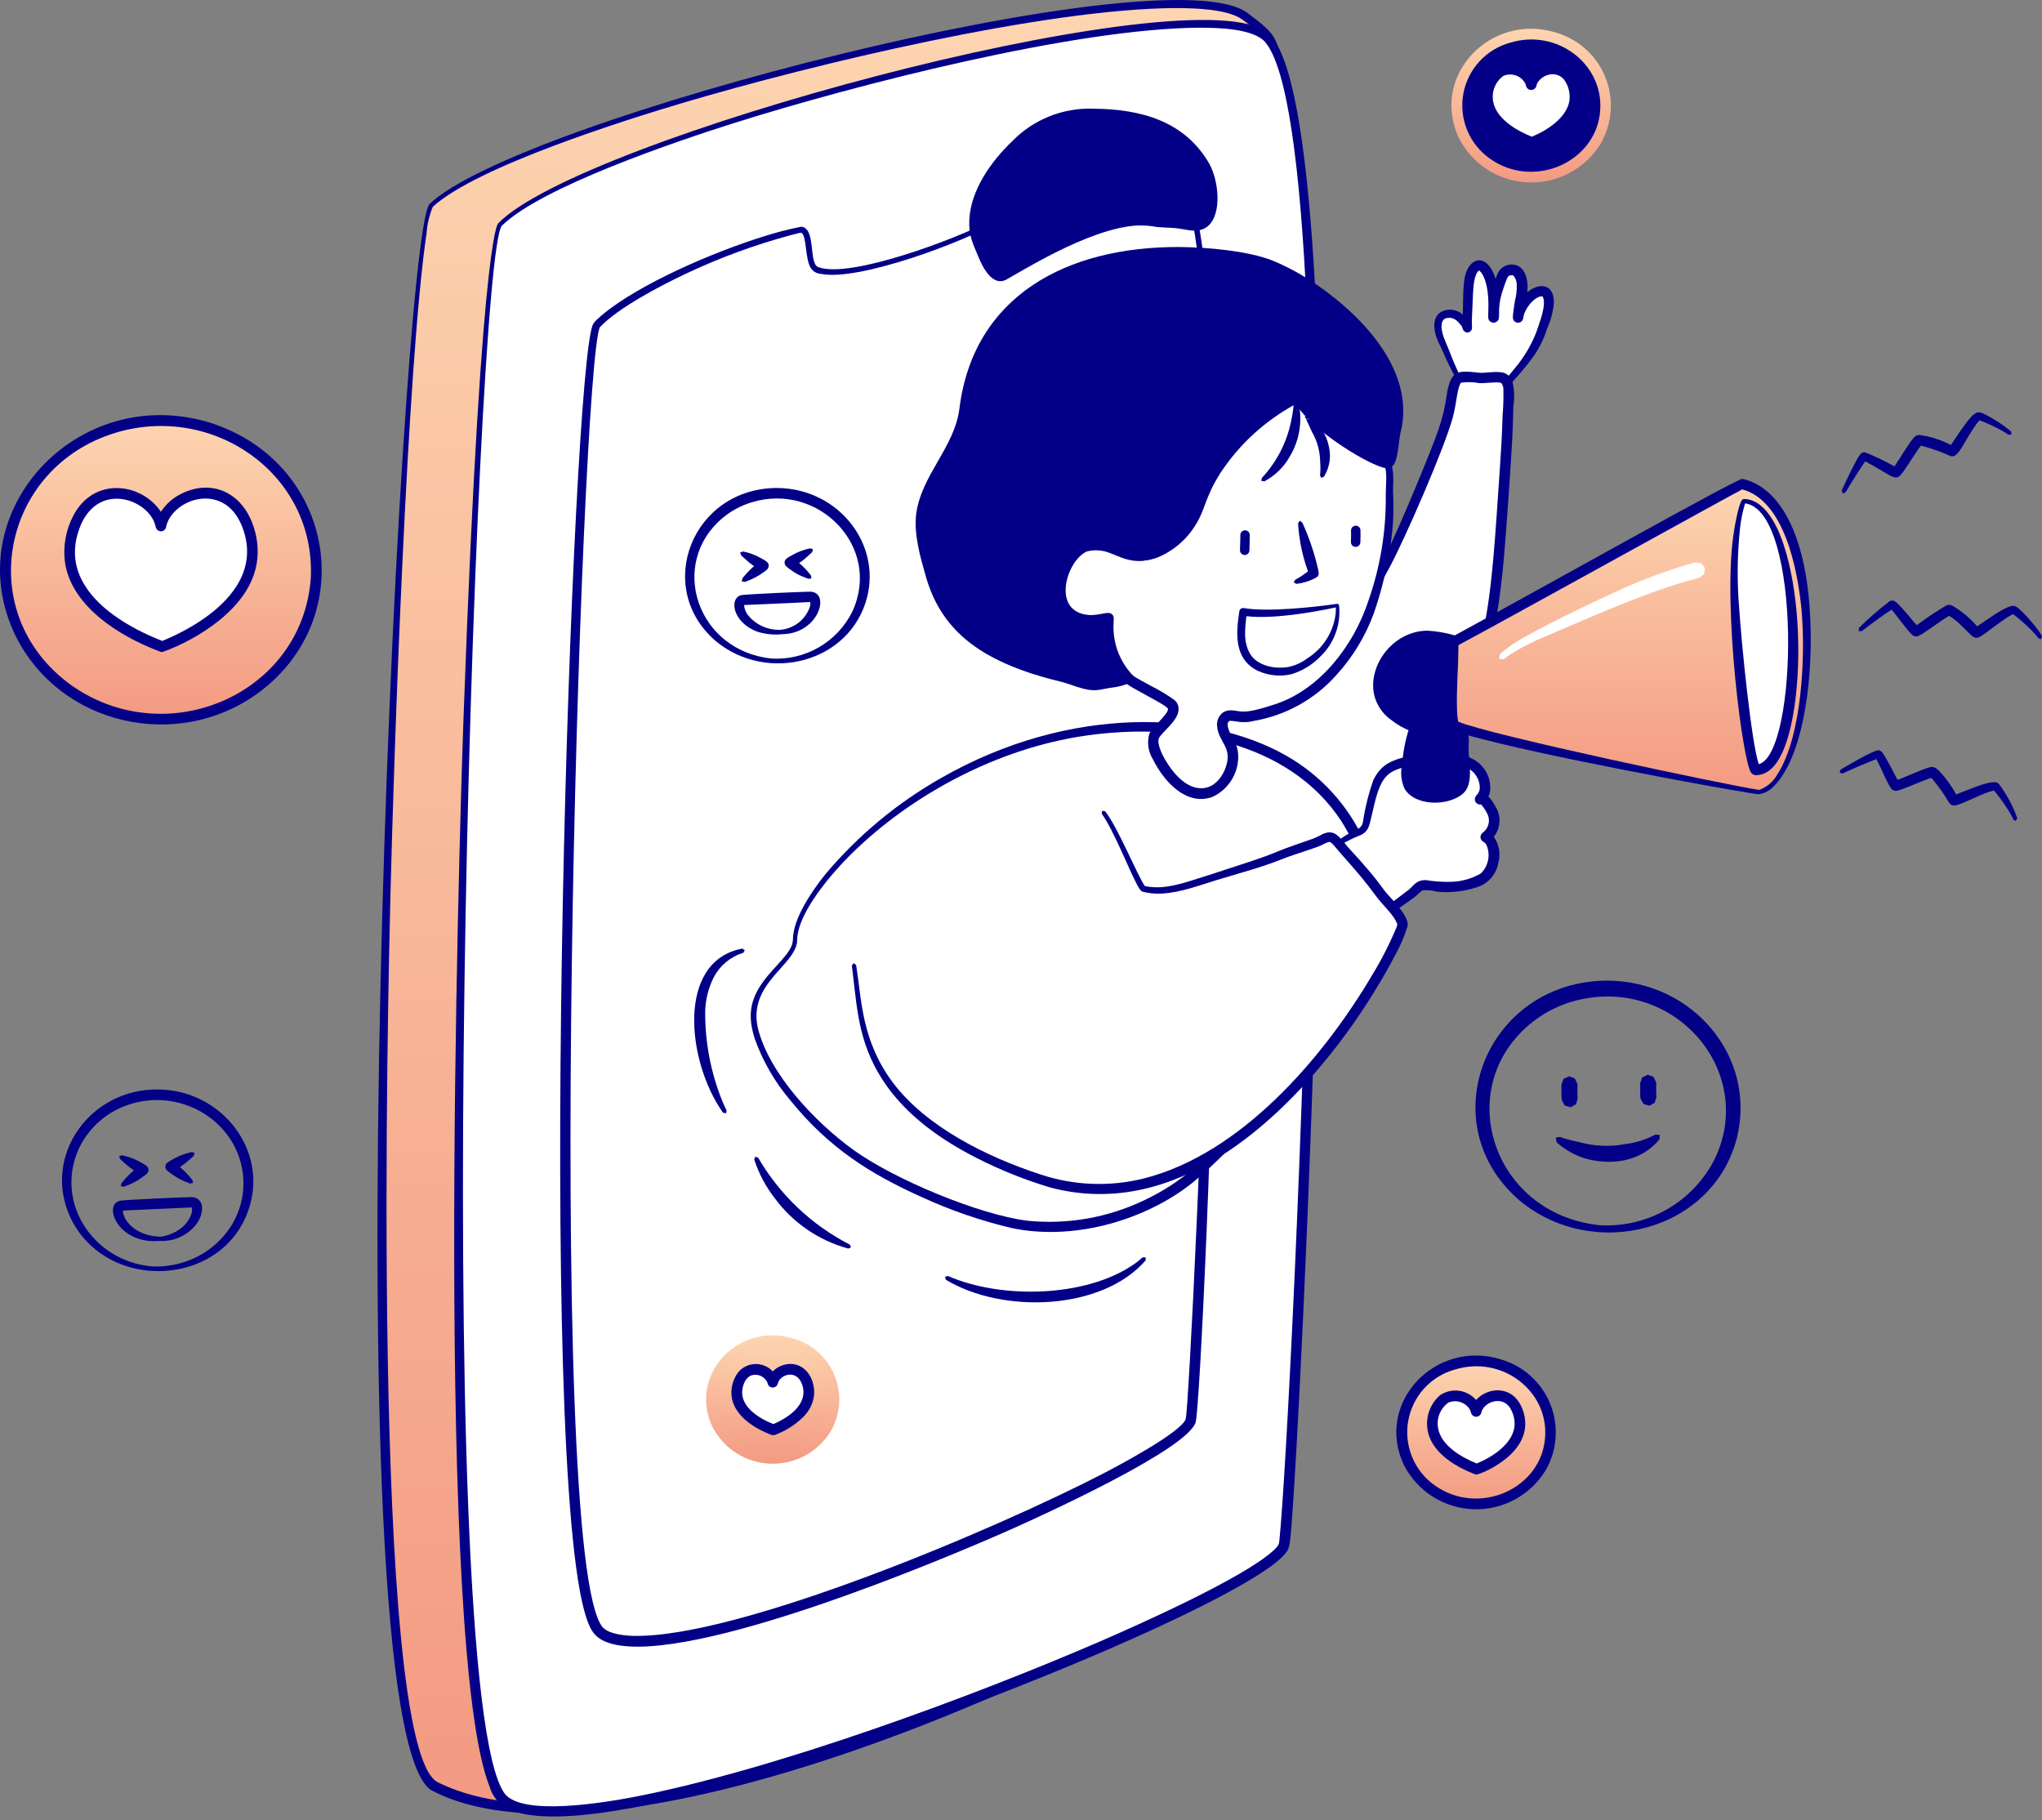 <svg width="460" height="410" viewBox="0 0 460 410" fill="none" xmlns="http://www.w3.org/2000/svg">
<rect x="0" y="0" width="460" height="410" fill="#808080" stroke="none"/>
<path fill-rule="evenodd" clip-rule="evenodd" d="M97.181 46.218C90.339 52.584 75.527 391.087 98.044 402.44C146.274 426.748 283.107 355.874 285.099 344.621C287.22 332.65 306.017 46.12 285.995 8.654C285.213 7.194 281.331 4.331 280.444 3.665C263.08 -9.3 118.209 26.653 97.181 46.218Z" fill="url(#paint0_linear)"/>
<path fill-rule="evenodd" clip-rule="evenodd" d="M281.001 2.905C286.609 7.089 286.891 7.756 288.296 11.501C304.282 55.394 291.281 298.358 286.536 342.838C286.552 343.917 286.321 344.985 285.859 345.96C278.211 360.063 154.401 422.565 102.926 405.691C100.914 405.027 98.961 404.195 97.088 403.204C74.065 387.928 89.876 55.556 96.686 46.053L96.664 46.045C116.29 26.911 262.761 -10.711 281.001 2.905ZM264.814 1.82C235.472 1.947 183.212 14.437 153.633 23.231C140.734 27.073 107.459 37.505 97.508 46.566C96.707 48.498 96.225 50.546 96.081 52.631C91.71 82.132 88.747 169.522 87.938 202.181C87.524 219.41 83.248 392.383 98.43 401.349C98.84 401.595 100.539 402.359 101.54 402.751C135.676 416.372 205.843 388.369 238.904 372.394C248.19 367.934 276.78 353.432 283.247 345.549C283.666 345.147 283.925 344.605 283.974 344.026C286.382 326.924 303.708 57.464 286.376 11.894C286 10.858 285.541 9.853 285.004 8.89C283.428 7.199 281.677 5.68 279.781 4.357C276.439 2.001 268.891 1.82 264.814 1.82ZM96.664 46.045L96.686 46.053C96.714 46.016 96.743 45.98 96.774 45.946L96.664 46.045Z" fill="#030087"/>
<path fill-rule="evenodd" clip-rule="evenodd" d="M112.723 50.497C106.293 56.841 94.74 390.204 113.535 405.507C132.832 421.218 287.419 359.1 289.291 347.885C291.362 335.489 307.256 25.786 284.912 8.086C268.603 -4.832 132.48 30.998 112.723 50.497Z" fill="white"/>
<path fill-rule="evenodd" clip-rule="evenodd" d="M284.52 6.71C285.895 7.511 287.004 8.697 287.713 10.121C306.35 43.111 293.955 298.322 291.443 336.376C290.617 348.869 290.593 348.588 289.503 349.971C281.34 359.89 214.879 387.761 168.19 401C156.075 404.404 127.801 412.043 115.851 408.026C114.535 407.647 113.338 406.941 112.369 405.973C111.401 405.006 110.694 403.809 110.314 402.494C98.009 372.083 103.261 194.542 104.423 161.552C108.62 45.244 112.682 50.468 112.195 50.341C130.574 31.249 264.447 -4.791 284.52 6.71ZM270.233 6.242C242.424 6.369 192.87 19.016 164.948 27.845C152.981 31.652 122.112 41.981 113.066 50.83C106.891 57.452 96.558 380.724 113.692 404.009C117.675 409.192 136.347 405.983 142.764 404.775C174.258 398.681 218.5 382.396 247.818 369.723C256.441 365.977 279.741 355.622 286.745 349.371C288.222 348 288.108 347.805 288.231 346.694C290.882 321.476 305.089 32.744 284.975 9.446C282.258 6.412 274.417 6.242 270.233 6.242ZM112.2 50.341H112.222C112.255 50.295 112.272 50.273 112.299 50.238L112.2 50.341Z" fill="#030087"/>
<path fill-rule="evenodd" clip-rule="evenodd" d="M225.23 39.495C244.603 35.482 260.547 34.162 264.953 37.983C281.881 52.662 269.838 309.532 268.271 319.821C266.853 329.123 149.731 380.643 135.111 367.612C120.872 354.924 129.625 78.427 134.496 73.164C140.19 67.014 161.105 56.281 179.99 51.805C183.162 51.052 181.341 59.661 183.971 60.739C192.229 64.122 224.056 51.065 225.366 48.741C225.961 47.675 225.718 43.821 225.23 39.495Z" fill="white"/>
<path fill-rule="evenodd" clip-rule="evenodd" d="M180.475 51.068C183.867 51.316 182.116 59.288 184.302 60.162C191.468 62.874 215.737 53.675 222.906 49.821C225.264 48.543 224.765 48.481 224.923 48.481C225.539 47.253 225.003 42.059 224.879 40.746C224.766 39.621 224.584 39.194 225.133 39.026C225.244 39.554 225.179 39.245 225.133 39.026C234.157 37.134 253.883 33.342 262.711 36.129C264.268 36.523 265.615 37.496 266.479 38.85C281.928 62.977 271.094 314.831 269.334 320.398C267.32 326.596 234.467 341.47 228.508 344.148C211.15 351.893 155.882 374.917 137.946 370.304C134.22 369.289 133.149 367.633 132.047 364.291C120.899 330.134 128.22 97.695 133.116 74.665C133.503 72.833 133.625 72.671 135.562 71.004C144.026 63.895 160.875 56.744 171.737 53.345C174.604 52.418 177.521 51.658 180.475 51.068ZM236.62 37.918C231.826 38.671 226.172 39.786 225.75 39.881C226.055 42.248 226.203 44.632 226.192 47.018C226.095 49.004 225.799 49.286 224.341 50.19C217.412 54.386 193.363 63.459 184.909 61.681C184.418 61.655 183.942 61.504 183.526 61.242C183.11 60.98 182.767 60.617 182.53 60.186C181.407 58.065 181.664 53.426 180.672 52.542C180.426 52.328 180.442 52.371 178.17 52.955C169.933 55.174 161.912 58.133 154.207 61.795C148.745 64.384 139.281 69.316 135.138 73.691C130.804 82.362 122.393 350.28 135.741 366.515C137.154 368.113 140.723 368.418 142.74 368.483C166.689 368.938 224.971 344.166 248.917 331.704C251.91 330.136 265.876 322.764 267.121 319.651C268.335 313.624 281.54 48.85 263.949 37.994C258.536 34.736 242.823 36.957 236.625 37.918H236.62Z" fill="#030087"/>
<path fill-rule="evenodd" clip-rule="evenodd" d="M329.363 87.8C328.888 87.227 328.729 85.522 328.398 84.867C327.413 82.945 326.521 81.032 325.72 79.024C325.056 77.351 323.038 73.96 324.337 71.737C324.745 71.228 325.312 70.87 325.947 70.722C326.582 70.573 327.248 70.642 327.839 70.917C328.763 71.402 329.555 72.103 330.149 72.961C330.26 73.107 330.436 73.808 330.536 73.873C330.726 73.997 330.391 73.335 330.599 70.262C330.78 67.548 330.517 64.333 331.34 61.716C331.541 61.072 332.364 59.654 333.295 59.775C334.122 59.881 334.856 60.931 335.198 61.616C336.32 64.564 336.769 67.725 336.513 70.869C336.513 70.982 336.572 71.388 336.497 71.484C336.427 68.648 336.95 65.827 338.031 63.204C338.488 61.995 338.719 61.142 340.041 60.847C342.959 60.212 343.154 64.465 342.78 66.332C342.217 69.121 341.966 71.776 341.999 71.488C342.204 70.388 342.633 69.342 343.261 68.416C343.889 67.49 344.701 66.703 345.647 66.106C346.44 65.654 347.991 65.182 348.534 66.247C349.522 68.193 348.464 71.256 347.757 73.083C346.445 77.417 344.102 81.368 340.929 84.598C340 85.913 338.813 87.024 337.44 87.865C336.832 88.128 329.363 87.8 329.363 87.8Z" fill="white"/>
<path fill-rule="evenodd" clip-rule="evenodd" d="M340.804 59.588C343.608 59.81 344.347 63.055 344.06 65.816C346.875 63.494 350.117 63.99 350.039 68.222C349.872 70.204 349.363 72.142 348.534 73.949C347.71 76.642 346.388 79.157 344.637 81.362C343.099 83.365 341.447 85.278 339.69 87.091C339.087 87.716 338.359 88.207 337.552 88.53C334.787 88.586 332.02 88.499 329.264 88.268C329.155 88.244 329.059 88.184 328.989 88.098C329.43 87.748 329.549 87.654 328.989 88.098C328.533 87.226 328.2 86.295 328.001 85.331C327.903 85.058 326.488 82.609 325.072 79.283C324.477 77.908 324.106 77.38 323.592 76C322.834 73.857 322.753 71.242 324.775 70.178C325.408 69.876 326.104 69.734 326.804 69.761C327.504 69.789 328.187 69.986 328.794 70.336C329.62 70.849 329.508 70.983 329.519 70.69C329.687 66.68 329.348 62.365 330.892 60.102C332.51 57.673 335.297 58.129 336.761 62.354C337.007 63.08 336.761 62.939 337.395 61.561C337.691 60.921 338.178 60.389 338.787 60.035C339.397 59.682 340.101 59.526 340.804 59.588ZM331.823 66.122C331.506 73.735 331.565 71.662 331.56 72.249C331.56 73.883 331.719 73.984 331.389 74.482C331.265 74.648 331.094 74.772 330.898 74.839C330.702 74.906 330.491 74.912 330.291 74.856C330.082 74.791 329.895 74.671 329.747 74.51C329.599 74.348 329.497 74.15 329.451 73.936C329.311 73.515 329.3 73.489 329.292 73.484C328.35 72.265 327.443 71.335 325.944 71.635C325.648 71.681 325.376 71.825 325.171 72.044C324.966 72.262 324.841 72.544 324.815 72.842C324.426 74.6 325.59 76.822 326.242 78.449C328.012 83.072 328.78 84.282 328.989 84.882C329.235 85.621 329.319 86.49 329.586 87.218C329.586 87.232 329.622 87.31 329.63 87.323C330.878 87.346 335.876 87.418 337.118 87.248C337.658 86.987 338.143 86.623 338.545 86.176C339.111 85.595 341.303 82.888 341.589 82.528C343.462 80.226 344.97 77.649 346.06 74.888C346.777 72.68 348.486 68.631 347.506 66.76H347.49C345.964 66.506 343.444 69.388 343.165 71.486C343.154 71.748 343.068 72.002 342.918 72.217C342.753 72.438 342.517 72.595 342.249 72.66C341.981 72.724 341.699 72.693 341.452 72.571C341.206 72.449 341.009 72.245 340.894 71.995C340.721 71.491 340.758 71.185 341.254 67.806C341.577 66.612 341.72 65.375 341.677 64.138C341.684 63.382 341.416 62.65 340.924 62.076C340.721 61.979 340.489 61.962 340.274 62.029C340.118 62.044 339.969 62.102 339.843 62.197C339.718 62.291 339.62 62.418 339.562 62.563C339.201 63.389 338.891 64.237 338.634 65.101C337.993 66.832 337.675 68.665 337.695 70.511C337.673 71.378 337.812 72.075 337.072 72.52C336.905 72.619 336.717 72.677 336.524 72.688C336.33 72.698 336.137 72.662 335.96 72.583C335.784 72.503 335.629 72.382 335.509 72.23C335.389 72.078 335.307 71.899 335.271 71.708C335.113 70.757 335.773 66.519 334.431 62.826C333.934 61.543 333.417 61.036 333.172 60.936C332.065 61.689 331.892 64.734 331.823 66.122ZM337.191 87.239H337.21H337.191ZM337.191 87.239H337.219H337.195H337.216H337.191ZM331.371 73.34V73.328L331.384 73.358L331.371 73.331V73.34ZM347.525 66.757H347.514H347.525ZM347.525 66.757H347.511H347.525ZM347.525 66.757H347.514H347.525ZM347.525 66.757H347.514H347.525ZM347.525 66.757H347.512H347.525ZM347.525 66.757L347.512 66.747L347.525 66.757ZM347.525 66.757L347.511 66.746L347.525 66.757ZM347.525 66.757L347.509 66.744L347.525 66.757ZM347.525 66.757V66.744V66.757ZM347.525 66.757L347.511 66.744L347.525 66.757ZM347.525 66.757L347.509 66.739L347.525 66.757ZM347.525 66.757L347.511 66.742L347.525 66.757ZM347.525 66.757L347.511 66.739L347.525 66.757ZM347.525 66.757L347.511 66.739L347.525 66.757Z" fill="#030087"/>
<path fill-rule="evenodd" clip-rule="evenodd" d="M262.01 167.268C265.657 166.724 268.996 163.798 272.415 162.51C287.133 157.05 299.712 147.016 308.307 133.881C313.995 125.075 317.743 115.216 321.789 105.627C323.758 101.314 325.344 96.837 326.529 92.246C326.899 90.623 327.164 86.584 328.31 85.385C329.246 84.409 332.48 85.147 333.72 85.156C334.891 85.166 338.079 84.595 338.964 85.394C340.458 86.742 339.736 90.162 339.711 91.857C339.617 98.438 339.111 105.056 338.645 111.618C337.731 124.444 337.005 138.467 333.111 150.793C328.483 165.444 317.489 178.723 305.905 188.223C299.751 193.271 292.988 196.852 286.204 200.963C285.227 201.555 280.274 205.087 279.226 204.664C277.145 203.825 275.508 196.586 274.687 194.641C270.82 185.498 262.01 167.268 262.01 167.268Z" fill="white"/>
<path fill-rule="evenodd" clip-rule="evenodd" d="M261.937 166.789C265.364 166.234 268.377 163.56 272.041 162.02C290.747 154.697 303.703 142.207 312.326 124.671C315.59 118.033 322.807 100.514 324.114 96.571C326.118 90.447 325.568 89.148 326.493 86.363C327.589 83.079 329.711 83.629 333.409 83.967C334.474 84.046 336.156 83.67 337.879 83.829C338.519 83.836 339.14 84.05 339.65 84.438C340.159 84.827 340.53 85.369 340.707 85.984C341.138 87.79 341.205 89.664 340.905 91.496C340.846 92.492 340.919 93.58 340.67 98.707C340.467 102.888 339.221 121.675 338.494 128.706C337.528 137.995 335.974 147.541 332.39 156.168C327.779 166.519 321.124 175.832 312.824 183.547C303.14 192.746 297.407 195.374 286.672 201.741C284.829 202.898 281.348 205.341 279.618 205.547C276.831 205.757 275.201 198.569 274.212 195.574C272.845 191.512 261.564 167.489 261.532 167.329C261.521 167.247 261.532 167.165 261.564 167.089C261.596 167.014 261.647 166.948 261.713 166.899L261.781 166.854C261.831 166.828 261.884 166.811 261.94 166.802C261.997 167.176 262.048 167.501 261.937 166.789ZM329.135 86.195C328.242 87.266 328.196 90.517 327.267 94.04C325.302 101.194 316.493 121.331 313.032 127.787C310.914 131.814 308.445 135.646 305.654 139.238C291.197 157.652 273.326 162.553 270.285 164.125C267.934 165.629 265.39 166.808 262.723 167.63C278.044 198.78 275.226 194.565 277.464 200.378C277.863 201.647 278.529 202.815 279.418 203.804C279.791 204.067 283.023 201.971 283.361 201.752C294.56 194.391 306.325 189.652 320.074 172.191C335.704 152.134 335.749 135.749 337.885 105.364C338.16 101.342 338.378 97.592 338.486 93.67C338.656 91.624 338.716 89.569 338.666 87.516C338.634 87.083 338.482 86.668 338.228 86.316C337.827 85.878 334.358 86.395 333.227 86.295C331.877 86.045 330.496 86.011 329.135 86.195Z" fill="#030087"/>
<path fill-rule="evenodd" clip-rule="evenodd" d="M179.098 211.676C179.146 200.01 208.281 169.219 246.205 164.44C259.193 162.804 292.471 161.887 305.741 188.879C308.15 193.779 310.731 199.244 310.458 204.87C310.119 211.815 306.447 217.298 303.097 223.109C294.098 238.711 284.074 250.449 270.742 263.034C259.864 273.307 242.153 278.736 227.455 275.397C216.261 272.603 205.532 268.2 195.603 262.325C185.909 256.494 172.269 242.954 169.952 231.069C168.044 221.288 179.078 216.843 179.098 211.676Z" fill="white"/>
<path fill-rule="evenodd" clip-rule="evenodd" d="M289.622 170.141C297.526 174.595 303.788 181.473 307.483 189.76C308.925 192.582 310.082 195.541 310.937 198.592C313.364 208.215 309.219 215.162 304.109 223.753C299.89 231.1 295.079 238.091 289.722 244.656C284.774 250.703 273.61 262.811 267.359 267.388C256.785 275.21 241.415 279.442 227.931 276.622C221.005 274.987 214.257 272.671 207.788 269.707C196.021 264.429 186.694 258.574 177.942 247.731C174.525 243.69 171.857 239.07 170.064 234.091C168.665 229.75 168.607 226.121 171.311 222.004C173.999 217.817 178.549 214.781 178.619 211.676C178.619 206.857 183.008 200.554 186.023 196.807C193.343 188.135 202.146 180.831 212.019 175.237C241.315 158.482 272.171 160.214 289.622 170.141ZM244.579 165.7C224.567 168.575 205.318 179.086 191.951 192.179C187.523 196.535 179.691 205.485 179.58 211.687C179.58 217.341 168.372 221.354 170.737 231.626C173.317 241.948 183.76 252.919 192.343 259.079C201.458 265.642 220.522 273.602 231.448 274.968C240.45 275.872 249.526 274.287 257.689 270.387C266.534 266.191 270.833 261.601 277.908 254.313C290.263 241.479 296.336 232.386 304.271 218.73C308.95 210.549 310.923 204.881 307.687 196.14C306.216 192.286 304.389 188.577 302.231 185.06C290.336 166.812 265.864 162.642 244.582 165.698L244.579 165.7Z" fill="#030087"/>
<path fill-rule="evenodd" clip-rule="evenodd" d="M292.331 89.377C292.331 89.377 275.616 97.05 270.049 114.02C267.971 120.355 261.167 126.656 254.588 125.154C251.296 124.403 250.073 122.717 245.846 122.905C239.805 123.18 234.371 138.436 244.949 139.652C246.555 139.678 248.16 139.533 249.737 139.221C249.496 141.707 249.783 144.217 250.58 146.585C251.376 148.952 252.664 151.125 254.358 152.961C255.374 154.014 263.442 157.728 264.124 158.965C265.32 161.135 260.476 164.234 259.919 165.957C258.933 168.981 263.025 174.418 264.885 176.194C268.033 179.198 272.463 180.001 275.575 176.256C276.508 175.179 277.161 173.888 277.475 172.498C277.79 171.108 277.756 169.662 277.377 168.288C276.809 166.743 273.976 163.221 276.177 161.479C277.04 160.796 279.191 161.565 280.179 161.5C282.788 161.215 285.351 160.604 287.808 159.682C297.762 156.361 305.64 146.383 308.883 136.736C311.398 129.248 313.454 119.616 313.007 111.759C312.897 109.856 313.527 105.843 312.361 104.281C310.996 102.449 307.432 102.105 305.532 100.923C300.456 97.923 295.98 94.008 292.331 89.377Z" fill="white"/>
<path fill-rule="evenodd" clip-rule="evenodd" d="M292.128 88.942C292.628 88.761 292.631 89.037 293.573 90.211C297.136 94.24 301.316 97.679 305.957 100.398C307.584 101.316 310.488 101.716 312.212 103.079C314.242 104.684 313.855 107.54 313.798 110.742C314.032 114.664 313.86 118.6 313.286 122.487C312.51 127.843 311.227 133.113 309.452 138.225C307.562 143.357 304.69 148.073 300.997 152.108C296.149 157.535 289.605 161.16 282.433 162.391C281.295 162.693 280.106 162.754 278.944 162.571C277.383 162.329 277.128 162.353 276.901 162.412C276.446 162.775 276.506 163.352 276.65 163.914C277.356 166.452 278.99 167.214 278.934 170.688C278.883 172.553 278.311 174.367 277.283 175.925C276.255 177.482 274.813 178.722 273.118 179.503C267.443 181.573 262.35 176.38 259.664 170.938C259.148 170.088 258.817 169.14 258.69 168.154C258.563 167.167 258.644 166.166 258.928 165.213C259.808 163.497 263.044 161.026 263.123 159.725C263.153 159.278 260.357 157.778 259.827 157.484C253.8 154.144 254.065 154.463 252.673 152.826C249.821 149.374 248.349 144.987 248.541 140.514C247.633 140.706 246.708 140.813 245.78 140.831C240.013 140.739 236.711 136.434 238.192 130.185C239.041 126.769 241.41 122.906 244.725 121.998C245.684 121.802 246.669 121.76 247.642 121.875C250.771 122.192 252.046 123.461 254.604 124.112C260.584 125.54 266.471 120.347 268.893 114.725C269.545 112.817 270.308 110.95 271.18 109.132C275.568 100.845 282.346 94.067 290.634 89.68C290.985 89.49 291.767 89.087 292.128 88.928C292.215 89.128 292.304 89.315 292.128 88.942ZM250.257 138.189C251.142 138.729 250.849 139.237 250.836 140.982C250.77 144.844 252.125 148.597 254.642 151.527C255.413 152.406 255.328 152.368 259.508 154.618C261.252 155.499 262.926 156.511 264.517 157.644C264.823 157.882 265.071 158.186 265.241 158.534C265.411 158.882 265.499 159.265 265.499 159.652C265.559 162.244 261.96 164.685 261.11 166.193C260.571 167.184 261.519 169.329 262.033 170.329C267.004 179.517 273.335 179.238 275.876 173.459C278.032 168.307 274.466 167.432 274.163 163.467C274.114 162.902 274.208 162.334 274.439 161.816C274.67 161.297 275.028 160.847 275.481 160.506C276.063 160.117 276.76 159.94 277.456 160.004C279.698 160.112 279.859 161.107 287.545 158.528C297.402 155.153 304.902 145.472 308.25 135.35C310.933 127.721 312.261 119.682 312.172 111.596C312.13 109.762 312.648 105.976 311.752 104.72C310.734 103.293 307.739 102.798 305.698 101.78C300.512 98.704 295.928 94.71 292.173 89.992C282.81 94.825 275.462 102.817 271.43 112.552C270.788 114.84 269.796 117.014 268.49 118.999C265.867 122.76 261.965 125.889 257.439 126.319C254.094 126.588 252.216 125.348 249.853 124.504C248.256 123.891 246.509 123.788 244.852 124.209C240.555 126.066 237.161 136.392 243.765 138.261C246.882 139.129 249.001 137.652 250.262 138.189H250.257Z" fill="#030087"/>
<path fill-rule="evenodd" clip-rule="evenodd" d="M254.784 153.195C252.888 153.941 250.896 154.413 248.868 154.599C248.028 154.811 247.165 154.918 246.298 154.916C243.708 154.769 241.469 153.529 239.003 152.916C228.352 150.271 217.099 145.859 211.602 135.407C210.205 132.398 209.157 129.239 208.478 125.992C207.42 122.628 207.053 119.084 207.399 115.575C208.719 107.327 216.213 100.558 217.168 92.478C221.142 58.831 256.501 53.274 282.249 58.546C293.2 60.789 319.511 79.106 314.296 97.418C314.049 98.282 313.714 104.397 312.552 104.312C309.516 104.098 294.434 95.049 292.526 89.413C292.526 89.413 275.811 97.083 270.244 114.052C268.166 120.387 261.362 126.688 254.784 125.186C251.491 124.434 250.268 122.747 246.041 122.937C240 123.212 234.565 138.468 245.144 139.684C246.75 139.711 248.355 139.566 249.93 139.253C249.69 141.739 249.977 144.249 250.774 146.617C251.57 148.984 252.859 151.157 254.554 152.992C254.624 153.067 254.701 153.134 254.784 153.195Z" fill="#030087"/>
<path fill-rule="evenodd" clip-rule="evenodd" d="M250.547 143.027C250.719 144.86 251.195 146.651 251.956 148.328C252.734 150.053 253.828 151.616 255.183 152.937C255.22 152.993 255.245 153.056 255.256 153.122C255.267 153.188 255.264 153.255 255.247 153.32C255.23 153.385 255.2 153.446 255.158 153.498C255.116 153.55 255.064 153.593 255.004 153.623L254.976 153.57L255.007 153.63C253.467 154.326 251.823 154.765 250.141 154.932C247.385 155.349 246.614 156.003 242.646 154.721C241.218 154.256 240.811 154.071 239.523 153.689C238.305 153.344 236.416 153 232.286 151.682C220.647 147.841 212.102 141.955 208.654 130.144C207.331 125.559 205.812 120.379 206.397 115.69C207.612 106.934 215.093 100.661 216.135 91.959C219.337 66.638 240.29 55.524 265.711 55.639C271.686 55.683 281.237 56.489 286.777 58.736C290.311 60.22 293.678 62.075 296.821 64.268C308.1 72.119 318.977 84.45 315.425 97.772C315.108 99.272 314.978 103.284 313.884 104.793C313.232 105.624 312.531 105.586 311.576 105.329C306.782 103.946 294.764 96.162 291.973 90.974C285.091 94.66 279.235 100.001 274.934 106.517C271.259 112.342 271.648 114.606 269.245 118.366C267.225 121.63 264.215 124.164 260.654 125.597C254.295 127.817 251.748 124.104 247.356 123.76C246.718 123.648 246.062 123.676 245.436 123.842C244.809 124.008 244.226 124.309 243.727 124.723C239.185 128.396 237.225 138.694 245.827 139.111C247.704 139.143 249.607 138.477 250.195 138.729C250.953 139.471 250.206 139.451 250.547 143.027ZM247.142 60.3C231.101 64.757 220.798 75.096 218.399 91.47C218.022 95.088 216.837 98.575 214.93 101.673C212.513 106.036 209.488 110.434 208.518 114.923C207.956 118.341 208.191 121.842 209.203 125.154C210.43 130.12 211.157 133.506 213.829 137.514C221.588 148.834 235.29 150.826 242.129 153.317C243.993 154.218 246.087 154.527 248.132 154.206C250.094 153.985 252.035 153.599 253.932 153.051C253.859 152.976 253.502 152.575 253.199 152.215C250.404 148.753 249.02 144.364 249.323 139.925C247.529 140.416 245.645 140.481 243.823 140.112C235.034 137.938 238.39 125.456 244.1 122.645C245.652 122.062 247.341 121.952 248.955 122.328C251.918 122.939 253.803 124.604 256.857 124.548C262.354 124.453 267.531 119.102 269.299 113.752C272.763 102.871 281.856 93.667 291.272 88.782C292.043 88.381 292.858 87.878 293.522 88.882C293.886 89.834 294.424 90.709 295.108 91.464C299.908 96.401 305.649 100.323 311.993 102.999C312.193 103.061 312.152 103.067 312.187 102.977C312.698 101.402 312.935 98.095 313.138 97.196C313.509 95.897 313.722 94.559 313.773 93.21C314.047 85.667 309.164 78.46 303.828 73.156C296.652 65.978 287.526 61.015 282.371 59.813C270.747 57.26 258.691 57.426 247.142 60.3Z" fill="#030087"/>
<path fill-rule="evenodd" clip-rule="evenodd" d="M296.823 193.388C299.139 191.517 301.6 189.834 304.184 188.353C305.115 187.807 306.666 187.484 307.281 186.519C307.838 185.302 308.201 184.006 308.358 182.676C309.373 178.288 309.973 173.626 314.919 172.086C319.995 170.5 325.852 169.707 330.894 171.815C333.708 172.986 336.02 177.477 333.419 180.015C334.55 179.723 335.33 181.457 335.86 182.275C336.505 183.269 336.745 184.472 336.53 185.637C336.315 186.802 335.662 187.84 334.705 188.538C337.709 190.218 336.767 196.151 333.99 197.905C331.043 199.406 327.737 200.055 324.442 199.78C323.135 199.527 321.808 199.395 320.477 199.384C319.525 199.542 318.723 200.703 317.993 201.252C316.152 202.635 310.801 206.525 310.276 206.636C309.538 206.79 296.823 193.388 296.823 193.388Z" fill="white"/>
<path fill-rule="evenodd" clip-rule="evenodd" d="M324.339 169.405C327.205 169.435 331.227 170.063 333.318 172.042C334.154 172.796 334.804 173.734 335.214 174.782C335.625 175.83 335.786 176.959 335.684 178.08C335.319 180.323 334.845 178.642 336.022 180.277C336.556 181.04 337.021 181.85 337.409 182.697C337.77 183.643 337.882 184.666 337.737 185.667C337.591 186.669 337.192 187.617 336.577 188.421C336.491 188.528 336.488 188.477 336.596 188.61C337.172 189.475 337.55 190.456 337.702 191.483C337.855 192.511 337.779 193.56 337.479 194.554C337.234 195.803 336.649 196.961 335.79 197.9C334.93 198.839 333.829 199.524 332.607 199.879C329.723 200.818 326.676 201.146 323.659 200.843C322.62 200.551 321.537 200.446 320.461 200.534C319.877 200.969 319.324 201.446 318.809 201.961C318.266 202.401 312.38 206.561 310.905 207.339C310.669 207.496 310.384 207.564 310.102 207.53C309.821 207.496 309.56 207.363 309.367 207.155C307.086 205.385 298.568 196.026 296.625 193.884C296.422 193.682 296.319 193.566 296.357 193.286C296.379 193.183 296.435 193.09 296.515 193.022C298.233 191.555 300.045 190.202 301.941 188.973C303.172 188.102 304.491 187.362 305.876 186.765C306.193 186.598 306.464 186.356 306.667 186.06C306.869 185.765 306.997 185.424 307.039 185.068C307.522 181.883 308.304 178.75 309.373 175.711C311.24 171.879 313.893 171.111 317.987 170.142C320.07 169.66 322.201 169.413 324.339 169.405ZM310.552 205.807L310.529 205.796L310.555 205.812L310.534 205.798L310.558 205.811L310.539 205.801L310.552 205.807ZM321.197 198.239C322.988 198.532 324.801 198.664 326.615 198.635C329.058 198.618 331.454 197.97 333.573 196.754C334.424 195.932 335.001 194.868 335.225 193.706C335.45 192.544 335.31 191.341 334.826 190.261C334.283 189.447 333.976 189.754 333.592 188.992C333.49 188.739 333.478 188.458 333.558 188.197C333.637 187.935 333.804 187.709 334.03 187.555C334.635 187.109 335.074 186.475 335.28 185.752C335.487 185.029 335.447 184.258 335.168 183.56C334.778 182.699 334.262 181.901 333.638 181.192C333.524 181.212 333.408 181.217 333.292 181.21C333.015 181.18 332.758 181.055 332.563 180.855C332.369 180.656 332.251 180.394 332.229 180.117C332.229 178.97 333.213 179.122 333.354 177.52C333.36 176.856 333.232 176.197 332.98 175.582C332.728 174.967 332.355 174.408 331.884 173.939C330.339 172.353 327.01 171.797 324.794 171.708C322.044 171.639 319.3 171.98 316.65 172.718C313.9 173.444 312.135 174.107 310.742 177.403C309.665 179.952 308.882 184.818 308.363 186.114C308.205 186.564 307.953 186.976 307.625 187.322C307.298 187.669 306.9 187.943 306.46 188.126C304.254 188.973 302.173 190.115 300.274 191.522C299.399 192.101 298.501 192.723 297.557 193.447C299.694 195.584 307.827 203.69 310.198 205.562C310.298 205.639 310.26 205.639 310.368 205.562C312.219 204.336 317 200.689 317.381 200.386C318.433 199.549 318.986 198.201 321.197 198.239Z" fill="#030087"/>
<path fill-rule="evenodd" clip-rule="evenodd" d="M167.319 214.144C152.369 217.895 157.739 241.301 163.274 250.376L167.319 214.144Z" fill="white"/>
<path fill-rule="evenodd" clip-rule="evenodd" d="M167.79 214.024L167.439 214.613C166.023 215.044 164.707 215.752 163.566 216.696C162.426 217.64 161.484 218.801 160.795 220.112C159.626 222.439 158.967 224.989 158.86 227.591C158.777 234.62 160.099 241.594 162.748 248.105C163.801 250.643 163.772 249.753 163.525 250.789C162.792 250.606 162.903 250.679 162.794 250.52C154.716 239.053 152.334 216.459 167.2 213.674L167.79 214.024Z" fill="#030087"/>
<path fill-rule="evenodd" clip-rule="evenodd" d="M170.348 260.972C174.476 270.046 181.974 277.157 191.254 280.798L170.348 260.972Z" fill="white"/>
<path fill-rule="evenodd" clip-rule="evenodd" d="M170.789 260.773C175.658 269.131 182.818 275.922 191.422 280.343L191.709 280.96L191.087 281.239C184.45 279.431 178.617 275.437 174.534 269.902C172.497 267.284 170.931 264.333 169.906 261.179L170.148 260.544L170.789 260.773Z" fill="#030087"/>
<path fill-rule="evenodd" clip-rule="evenodd" d="M213.306 287.838C225.518 294.247 247.37 294.008 257.745 283.564L213.306 287.838Z" fill="white"/>
<path fill-rule="evenodd" clip-rule="evenodd" d="M258.081 283.902C248.179 295.283 225.791 295.935 213.082 288.267L212.877 287.615L213.531 287.408C225.382 292.614 244.489 292.325 255.402 284.798C257.995 282.987 256.858 283.228 258.078 283.221L258.081 283.902Z" fill="#030087"/>
<path fill-rule="evenodd" clip-rule="evenodd" d="M291.985 90.441C292.318 93.764 291.81 97.118 290.509 100.194C289.208 103.27 287.155 105.97 284.539 108.046" fill="white"/>
<path fill-rule="evenodd" clip-rule="evenodd" d="M292.468 90.403C293.468 94.586 292.809 98.993 290.629 102.701C289.291 105.128 287.277 107.114 284.833 108.42L284.157 108.339C284.281 107.399 284.066 107.935 285.088 106.731C287.562 103.807 289.378 100.386 290.415 96.699C290.962 94.662 291.326 92.581 291.502 90.479L291.947 89.959L292.468 90.403Z" fill="#030087"/>
<path fill-rule="evenodd" clip-rule="evenodd" d="M294.428 94.036C294.42 93.561 296.434 96.685 296.904 97.499C297.734 98.957 298.242 100.575 298.394 102.246C298.545 103.917 298.337 105.601 297.782 107.185" fill="white"/>
<path fill-rule="evenodd" clip-rule="evenodd" d="M294.188 94.411L294.209 94.428L294.192 94.406L294.214 94.423L294.204 94.414L294.223 94.427L294.214 94.418L294.238 94.434L294.268 94.452L294.309 94.469L294.363 94.487H294.355H294.399L293.963 94.035V94.005C293.963 93.966 293.968 93.928 293.978 93.89C293.978 93.879 294.003 93.813 294.006 93.803C294.157 93.53 294.457 93.307 295.024 93.752C296.35 94.754 297.444 96.029 298.231 97.491C299.019 98.954 299.482 100.569 299.589 102.227C299.674 103.944 299.253 105.649 298.379 107.131C298.231 107.4 298.379 107.289 297.646 107.648C297.15 106.612 297.446 107.505 297.446 105.6C297.458 105.059 297.439 104.517 297.391 103.978C297.355 101.62 296.717 99.31 295.537 97.269C295.273 96.76 294.437 94.812 294.223 94.455L294.234 94.466L294.188 94.411ZM294.912 94.04L294.458 94.477H294.488C294.549 94.474 294.609 94.459 294.664 94.431C294.718 94.404 294.766 94.366 294.805 94.319L294.867 94.233L294.902 94.154L294.921 94.089V94.038V94.036L294.912 94.04Z" fill="#030087"/>
<path fill-rule="evenodd" clip-rule="evenodd" d="M280.476 120.512C280.476 122.244 280.404 122.249 280.392 123.947L280.476 120.512Z" fill="white"/>
<path d="M280.476 120.512C280.476 122.244 280.404 122.249 280.392 123.947" stroke="#030087" stroke-width="2.126" stroke-linecap="round" stroke-linejoin="round"/>
<path fill-rule="evenodd" clip-rule="evenodd" d="M305.41 119.473C305.434 120.62 305.427 120.778 305.384 122.125L305.41 119.473Z" fill="white"/>
<path d="M305.41 119.473C305.434 120.62 305.427 120.778 305.384 122.125" stroke="#030087" stroke-width="2.126" stroke-linecap="round" stroke-linejoin="round"/>
<path fill-rule="evenodd" clip-rule="evenodd" d="M292.882 117.779C293.643 121.372 294.837 124.588 295.947 129.113C294.696 129.95 293.329 130.602 291.89 131.046" fill="white"/>
<path fill-rule="evenodd" clip-rule="evenodd" d="M296.455 130.119C295.077 130.873 293.563 131.346 292.001 131.511L291.419 131.161L291.776 130.582C292.795 130.052 293.756 129.419 294.645 128.693C293.391 125.213 292.638 121.573 292.409 117.881L292.782 117.307L293.357 117.678C294.866 120.98 296.042 124.425 296.866 127.962C297.059 128.896 297.327 129.633 296.455 130.119Z" fill="#030087"/>
<path fill-rule="evenodd" clip-rule="evenodd" d="M301.281 136.368C301.281 136.368 286.988 139.064 280.028 137.814C279.573 141.227 278.98 145.01 281.05 148.077C283.318 151.437 289.197 152.058 292.561 150.379C297.827 147.749 301.793 142.728 301.281 136.368Z" fill="white"/>
<path fill-rule="evenodd" clip-rule="evenodd" d="M301.656 136.491C301.861 138.561 301.598 140.65 300.885 142.604C300.173 144.557 299.029 146.326 297.54 147.777C295.722 149.684 293.444 151.091 290.926 151.863C288.403 152.441 285.761 152.183 283.397 151.127C278.798 148.907 278.298 144.388 278.956 139.33C279.196 137.498 279.161 137.512 279.421 137.206C279.54 137.089 279.69 137.006 279.853 136.968C280.016 136.93 280.187 136.938 280.346 136.991C285.58 137.877 296.1 136.772 301.218 136.01H301.278C301.478 136.025 301.618 136.085 301.656 136.491ZM280.78 138.797C280.409 141.849 280.071 145.005 281.8 147.573C283.467 149.987 287.193 150.729 290.105 150.255C291.689 149.958 293.182 149.293 294.461 148.313C296.198 147.234 297.673 145.782 298.781 144.063C299.888 142.343 300.6 140.4 300.864 138.372C300.919 137.855 300.943 137.335 300.936 136.815C295.221 138.034 286.561 139.466 280.78 138.797Z" fill="#030087"/>
<path fill-rule="evenodd" clip-rule="evenodd" d="M327.487 143.554C324.919 142.828 322.226 142.658 319.587 143.056C313.494 144.409 308.485 151.879 311.267 157.903C312.81 161.246 318.496 164.796 323.969 164.515C324.65 164.479 326.055 164.572 326.467 163.944C328.168 161.367 326.839 156.035 326.991 153.078C327.153 149.925 327.487 143.554 327.487 143.554Z" fill="#030087"/>
<path fill-rule="evenodd" clip-rule="evenodd" d="M321.597 142.062C323.621 142.175 325.626 142.516 327.574 143.078C328.138 143.222 327.971 143.284 327.909 150.293C327.909 150.666 327.86 152.91 327.869 153.441C327.984 156.639 329.351 161.798 327.383 164.651C326.577 165.72 325.078 165.66 323.651 165.7C319.992 165.737 316.43 164.529 313.548 162.275C311.713 161.034 310.358 159.203 309.708 157.086C307.727 150.369 313.617 142.062 321.597 142.062ZM318.742 144.192C314.291 145.992 310.769 151.256 311.843 155.985C312.208 157.549 313.112 158.934 314.396 159.898C316.335 161.567 318.685 162.685 321.203 163.135C322.64 163.393 324.107 163.42 325.552 163.218C326.862 161.061 325.869 155.995 326.106 153.037C326.981 143.203 327.057 143.996 326.87 143.962C323.93 143.53 321.587 143.099 318.745 144.192H318.742Z" fill="#030087"/>
<path fill-rule="evenodd" clip-rule="evenodd" d="M318.295 163.065C317.53 165.228 317.109 167.497 317.046 169.79C316.744 171.762 316.676 173.762 316.842 175.75C317.77 180.581 326.358 180.54 329.102 177.527C330.461 176.034 329.754 171.182 329.684 169.246C329.649 168.294 330.061 164.646 329.314 164.082C328.452 163.428 326.88 163.792 325.901 163.822C324.052 163.876 318.295 163.065 318.295 163.065Z" fill="#030087"/>
<path fill-rule="evenodd" clip-rule="evenodd" d="M318.36 162.593C320.971 162.857 323.596 162.963 326.22 162.91C327.125 162.716 328.059 162.69 328.973 162.834C329.416 162.909 329.823 163.125 330.133 163.451C330.443 163.776 330.64 164.192 330.694 164.639C330.852 165.546 330.913 166.467 330.875 167.387C330.792 168.615 330.829 169.848 330.986 171.068C331.221 174.05 331.443 177.119 329.544 178.773C326.268 181.628 318.77 181.653 316.402 177.652C315.616 175.917 315.431 173.969 315.876 172.117C316.083 168.962 316.747 165.854 317.846 162.889C317.898 162.895 317.911 162.564 318.36 162.593ZM317.912 168.813C317.873 168.972 317.717 173.688 317.72 173.849C317.639 174.467 317.707 175.096 317.918 175.683C318.129 176.269 318.477 176.797 318.934 177.222C320.294 178.047 321.861 178.466 323.451 178.428C325.042 178.391 326.588 177.899 327.907 177.011C329.387 175.779 328.401 171.688 328.601 167.619C328.693 166.687 328.684 165.749 328.574 164.819C327.558 164.636 326.522 164.589 325.494 164.68C323.731 164.572 320.55 163.982 318.624 163.616C318.163 165.31 317.923 167.057 317.912 168.813ZM328.666 164.883L328.648 164.867L328.688 164.9L328.672 164.884L328.707 164.913L328.643 164.861L328.666 164.883Z" fill="#030087"/>
<path fill-rule="evenodd" clip-rule="evenodd" d="M396.305 178.423C389.39 177.471 368.845 173.097 359.351 171.249C350.924 169.609 328.225 164.247 327.63 163.334C326.655 161.849 327.202 153.841 327.403 144.595C331.936 142.292 392.002 108.931 392.359 109.01C413.077 113.613 409.604 175.505 396.305 178.423Z" fill="url(#paint1_linear)"/>
<path fill-rule="evenodd" clip-rule="evenodd" d="M392.499 107.851C399.89 109.54 403.798 117.294 405.729 124.599C409.796 139.581 408.402 168.574 399.526 177.156C398.653 178.084 397.497 178.697 396.239 178.9V178.886C396.186 179.181 357.327 172.187 337.787 167.446C327.219 164.861 326.934 164.526 326.526 163.657C325.563 161.514 325.987 153.751 326.126 149.928C326.245 144.042 326.187 144.474 326.366 144.06C326.667 143.584 326.626 143.708 328.866 142.495C346.513 132.894 391.246 107.811 392.499 107.851ZM328.545 145.31L328.444 149.995H328.431C328.326 152.498 327.906 160.345 328.502 162.563C335.808 165.62 389.149 176.87 396.297 177.933C398.05 177.289 399.51 176.032 400.407 174.394C405.821 165.988 406.784 148.368 405.842 137.529C404.939 127.843 401.817 112.725 392.473 110.236C389.872 111.534 336.967 140.853 328.545 145.31Z" fill="#030087"/>
<path fill-rule="evenodd" clip-rule="evenodd" d="M420.145 101.881C422.417 102.795 424.628 103.855 426.765 105.053C427.726 103.711 430.197 99.473 431.239 98.458C431.396 98.294 431.587 98.166 431.799 98.084C432.011 98.002 432.238 97.967 432.465 97.982C434.914 98.326 437.285 99.087 439.477 100.231C440.341 99.013 441.222 97.586 442.292 96.108C444.988 92.393 445.55 92.544 447.12 93.31C449.197 94.364 451.154 95.64 452.955 97.116C453.114 97.275 453.053 97.142 453.082 97.897C451.827 97.938 453.229 98.128 449.867 96.419C448.591 95.76 447.278 95.178 445.934 94.674C445.717 94.89 445.517 95.123 445.336 95.37C442.414 99.321 441.293 103.193 439.458 102.753C437.325 101.788 435.116 101.003 432.854 100.404C432.682 100.387 432.746 100.35 432.565 100.583C430.979 102.688 428.759 106.666 427.759 107.353C426.559 108.051 425.501 106.79 420.18 103.914C419.353 105.024 416.467 109.624 415.752 110.909L415.104 111.132C414.852 110.409 414.852 110.552 414.917 110.393C415.347 109.395 416.432 107.162 416.993 106.028C418.897 102.222 419.249 101.773 420.145 101.881ZM427.301 105.288H427.322H427.296H427.301ZM420.451 103.584H420.46H420.451ZM420.451 103.584L420.481 103.557L420.465 103.57L420.495 103.543L420.483 103.553L420.5 103.534C420.482 103.548 420.464 103.563 420.448 103.58L420.451 103.584ZM445.685 94.622H445.666H445.699H445.678H445.718H445.731C445.693 94.622 445.71 94.622 445.661 94.612L445.685 94.622Z" fill="#030087"/>
<path fill-rule="evenodd" clip-rule="evenodd" d="M453.851 136.49C455.139 136.896 459.451 141.979 460 143.333L459.775 143.968C458.584 143.54 459.83 144.169 457.478 141.809C456.301 140.649 455.059 139.557 453.759 138.537C453.442 138.303 453.512 138.33 453.348 138.399C452.765 138.691 452.205 139.027 451.673 139.405C443.7 144.918 446.262 144.932 441.301 140.41C440.619 139.764 439.867 139.196 439.058 138.718C437.935 139.337 435.515 141.149 433.359 142.572C431.342 143.857 431.139 143.614 429.451 141.543C428.113 139.881 427.012 138.371 426.111 137.318C424.884 138.076 420.749 141.091 419.494 142.088C419.336 142.211 419.494 142.171 418.712 142.133C418.749 141.356 418.687 141.511 418.841 141.353C420.981 139.251 423.248 137.282 425.629 135.457C425.796 135.343 425.99 135.277 426.192 135.265C426.393 135.253 426.594 135.297 426.773 135.391C427.883 135.998 430.958 139.99 431.8 140.829C433.951 139.193 436.2 137.689 438.533 136.325C438.738 136.252 438.956 136.223 439.172 136.239C439.389 136.255 439.6 136.315 439.792 136.417C441.904 137.65 443.796 139.226 445.391 141.08C447.409 139.811 452.148 136.093 453.851 136.49ZM432.225 141.267L432.205 141.249L432.225 141.267ZM453.297 138.234H453.28L453.312 138.249H453.293L453.332 138.264H453.316L453.34 138.272L453.274 138.241L453.297 138.234ZM426.494 137.111H426.503H426.494ZM426.494 137.111L426.532 137.099H426.513L426.549 137.084L426.573 137.073C426.542 137.082 426.513 137.093 426.484 137.107L426.494 137.111Z" fill="#030087"/>
<path fill-rule="evenodd" clip-rule="evenodd" d="M423.138 168.994C423.331 169.014 423.518 169.078 423.682 169.182C423.847 169.285 423.987 169.425 424.089 169.59C424.973 170.734 427.141 175.141 427.479 175.676C429.382 174.954 432.973 173.297 434.549 172.87C435.436 172.642 435.834 172.751 436.727 173.524C438.266 175.153 439.592 176.97 440.676 178.932C442.49 178.298 447.313 176.063 449.375 176.19C449.567 176.189 449.756 176.233 449.927 176.318C450.099 176.403 450.248 176.527 450.363 176.68C452.074 178.976 453.433 181.515 454.395 184.212C454.436 184.404 454.478 184.278 454.062 184.935C453.079 184.301 453.895 184.889 452.476 182.605C451.483 181.013 450.379 179.493 449.172 178.056C447.931 178.379 446.724 178.819 445.566 179.37C441.006 181.33 439.999 182.142 439.014 180.726C437.924 178.843 436.66 177.066 435.239 175.419C434.988 175.189 435.05 175.214 434.892 175.26C433.164 175.807 428.925 177.722 427.577 178.053C427.345 178.138 427.094 178.16 426.85 178.117C426.607 178.073 426.379 177.966 426.191 177.806C425.363 176.991 423.799 173.067 422.701 170.986C421.257 171.481 416.278 173.636 415.079 174.226L414.421 174.042L414.603 173.382C415.521 172.807 421.999 168.983 423.138 168.994ZM449.006 177.901H448.99L449.018 177.922L449.001 177.909L449.036 177.934L449.022 177.925L449.042 177.938L448.985 177.893L449.006 177.901ZM427.794 176.193L427.777 176.171L427.794 176.193ZM423.112 170.867C423.112 170.867 423.112 170.867 423.123 170.867H423.112ZM423.112 170.867H423.153H423.133H423.172H423.157H423.182C423.16 170.864 423.138 170.863 423.115 170.864L423.112 170.867Z" fill="#030087"/>
<path fill-rule="evenodd" clip-rule="evenodd" d="M192.368 217.43C194.341 230.264 192.299 250.841 233.212 265.291C280.512 281.995 316.726 210.618 315.955 208.071C315.146 205.403 312.268 203.138 310.693 200.934C308.339 197.751 305.797 194.712 303.08 191.834C302.303 190.981 300.977 189.038 299.938 188.626C299.027 188.266 297.654 189.279 296.878 189.578C294.065 190.677 291.186 191.481 288.382 192.618C282.926 194.838 277.28 196.245 271.713 198.096C267.48 199.503 262.173 201.354 257.597 200.223C256.645 199.988 251.412 186.594 248.544 183.016" fill="white"/>
<path fill-rule="evenodd" clip-rule="evenodd" d="M303.763 190.943C304.715 192.025 307.316 194.702 310.155 198.302C311.568 200.128 311.727 200.461 312.477 201.325C313.681 202.73 317.394 206.361 317.111 208.499C316.464 210.658 315.593 212.744 314.513 214.724C310.715 222.011 306.284 228.95 301.272 235.463C285.043 256.492 262.255 274.338 236.514 267.456C230.85 265.756 225.35 263.553 220.078 260.874C212.337 256.953 204.97 251.797 199.91 244.836C193.652 236.086 193.176 228.5 192.089 219.031C191.864 217.152 191.772 217.675 192.297 216.951C192.944 217.426 192.83 217.222 192.932 217.848C194.094 225.043 194.056 234.454 201.179 243.905C208.713 253.889 222.421 260.624 234.26 264.501C241.829 267.052 249.971 267.376 257.718 265.434C279.362 259.942 297.871 238.67 309.176 219.514C311.262 216.092 313.082 212.514 314.618 208.813C314.691 208.626 314.748 208.434 314.789 208.239C313.996 205.961 311.667 204.227 309.452 201.157C307.757 198.832 306.134 196.917 304.252 194.773C299.871 189.833 300.521 190.264 299.552 189.623C298.959 189.747 298.39 189.972 297.873 190.288C296.236 191.106 291.959 192.269 288.774 193.536C283.889 195.468 279.595 196.559 274.076 198.235C269.914 199.504 265.949 201.057 261.653 201.277C260.159 201.362 258.663 201.201 257.221 200.802C256.054 200.056 253.343 192.77 250.26 186.784C247.951 182.372 248.127 183.88 248.268 182.648L248.941 182.727C251.726 186.126 256.455 197.701 257.913 199.592C259.736 199.944 261.609 199.948 263.434 199.603C265.925 199.17 267.15 198.84 282.171 193.88C286.748 192.339 287.446 191.901 289.64 191.075C291.689 190.315 292.858 189.952 294.698 189.29C295.826 188.936 296.914 188.465 297.944 187.885C300.683 186.613 301.689 188.564 303.763 190.943ZM257.956 199.652L257.945 199.642L257.956 199.652ZM299.559 189.638H299.548H299.559ZM299.559 189.638H299.548H299.559ZM299.559 189.638H299.548H299.559ZM299.543 189.638H299.556H299.543Z" fill="#030087"/>
<path fill-rule="evenodd" clip-rule="evenodd" d="M226.427 62.584C228.172 61.678 248.386 48.016 259.507 49.908C261.613 50.267 263.802 50.081 265.919 50.407C267.376 50.811 268.904 50.888 270.393 50.63C274.403 49.203 273.171 40.732 271.65 37.942C267.018 29.455 258.589 26.232 249.301 25.771C245.502 25.374 241.663 25.74 238.008 26.848C232.191 28.795 227.569 33.255 223.966 38.01C220.933 42.008 218.613 46.949 219.217 52.108C219.601 54.063 220.215 55.966 221.047 57.777C221.677 59.488 223.742 63.978 226.427 62.584Z" fill="#030087"/>
<path fill-rule="evenodd" clip-rule="evenodd" d="M246.214 24.481C257.207 24.554 266.928 27.369 272.4 36.852C274.512 40.595 275.342 48.113 272.133 50.914C270.23 52.492 268.182 51.91 265.748 51.504C264.2 51.257 262.492 51.303 260.603 51.13C259.022 50.824 257.41 50.717 255.803 50.812C244.761 51.653 229.253 61.681 226.405 63.13V63.117C223.567 64.302 221.461 60.514 220.316 57.65C219.047 54.586 218.216 53.038 218.351 49.534C218.668 42.882 223.188 36.414 228.026 31.801C230.382 29.383 233.216 27.483 236.348 26.222C239.48 24.962 242.84 24.369 246.214 24.481ZM226.429 63.117L226.405 63.126V63.139C226.719 62.969 226.632 63.022 226.429 63.117ZM245.685 26.855C241.606 26.756 237.584 27.826 234.094 29.937C228.397 33.579 223.87 38.784 221.053 44.931C218.781 50.811 220.291 53.959 221.734 57.805C222.452 59.805 224.14 63.079 226.203 62.162C231.762 58.468 237.585 55.188 243.624 52.346C255.256 47.252 258.864 48.939 261.956 49.054C263.302 49.061 264.647 49.141 265.984 49.293C268.216 49.61 269.703 50.137 270.803 49.038C272.412 47.249 271.995 43.09 271.415 40.744C271.148 39.553 270.657 38.422 269.968 37.414C264.655 28.981 255.566 26.855 245.685 26.855Z" fill="#030087"/>
<path d="M174.082 328.506C181.708 328.506 187.891 322.569 187.891 315.247C187.891 307.924 181.708 301.987 174.082 301.987C166.455 301.987 160.272 307.924 160.272 315.247C160.272 322.569 166.455 328.506 174.082 328.506Z" fill="url(#paint2_linear)"/>
<path fill-rule="evenodd" clip-rule="evenodd" d="M170.248 303.762C168.075 304.35 166.115 305.544 164.596 307.206C163.078 308.867 162.064 310.927 161.673 313.143C161.282 315.36 161.531 317.642 162.39 319.723C163.249 321.803 164.683 323.596 166.524 324.891C174.646 330.621 186.043 325.533 186.667 315.941C187.119 307.239 178.383 301.235 170.248 303.762ZM178.706 301.484C180.781 302.08 182.693 303.137 184.301 304.576C185.909 306.016 187.17 307.801 187.99 309.797C188.809 311.793 189.167 313.949 189.035 316.103C188.903 318.257 188.285 320.353 187.228 322.234C185.834 324.576 183.84 326.502 181.452 327.814C179.063 329.126 176.368 329.775 173.644 329.696C170.921 329.616 168.268 328.81 165.96 327.361C163.653 325.912 161.774 323.873 160.519 321.454C154.913 309.803 166.275 297.67 178.706 301.489V301.484Z" fill="url(#paint3_linear)"/>
<path fill-rule="evenodd" clip-rule="evenodd" d="M174.188 322.07C174.188 322.07 184.427 318.422 181.764 311.304C181.516 310.474 181.006 309.747 180.31 309.232C179.615 308.717 178.771 308.44 177.905 308.445C177.039 308.449 176.198 308.733 175.507 309.256C174.817 309.778 174.314 310.51 174.074 311.342C173.832 310.512 173.328 309.783 172.636 309.264C171.945 308.746 171.104 308.465 170.239 308.465C169.375 308.465 168.534 308.746 167.843 309.264C167.151 309.783 166.647 310.512 166.405 311.342C163.744 318.46 173.801 321.898 174.188 322.07Z" fill="white"/>
<path fill-rule="evenodd" clip-rule="evenodd" d="M178.164 307.223C181.907 307.332 183.812 311.267 183.338 314.628C183.041 316.36 182.203 317.954 180.946 319.181C179.134 320.948 176.973 322.317 174.602 323.2V323.183V323.2C174.053 323.359 173.864 323.238 173.298 323.013C169.393 321.448 165.3 318.636 164.8 314.476C164.606 312.563 165.136 310.646 166.286 309.105C166.759 308.538 167.346 308.079 168.011 307.758C168.675 307.437 169.4 307.261 170.137 307.243C170.875 307.225 171.608 307.365 172.287 307.653C172.966 307.941 173.576 308.371 174.075 308.913C174.609 308.372 175.246 307.943 175.948 307.653C176.65 307.362 177.404 307.216 178.164 307.223ZM175.328 311.308C175.154 311.784 175.094 312.453 174.079 312.545C173.024 312.457 172.986 311.74 172.81 311.277C172.552 310.786 172.164 310.375 171.688 310.089C171.213 309.804 170.668 309.654 170.113 309.657C168.426 309.676 167.542 311.189 167.246 312.844C166.623 316.696 170.665 319.346 174.196 320.774C177.685 319.316 181.633 316.466 180.917 312.669C180.013 308.273 176.075 309.419 175.328 311.308Z" fill="#030087"/>
<path fill-rule="evenodd" clip-rule="evenodd" d="M362.313 220.879C381.346 221.127 395.674 237.945 391.308 256.164C385.969 277.396 358.941 284.293 342.271 270.376C322.041 252.909 334.853 220.828 362.313 220.879ZM354.014 225.648C350.481 226.709 347.207 228.491 344.399 230.882C327.259 245.534 336.31 273.323 360.18 275.962V275.972C365.559 276.316 370.921 275.06 375.587 272.362C380.253 269.664 384.016 265.644 386.4 260.809C395.748 240.789 376.419 219.101 354.014 225.648Z" fill="#030087"/>
<path fill-rule="evenodd" clip-rule="evenodd" d="M373.902 255.653L373.799 256.668C369.658 261.69 362.895 262.67 356.787 260.852C354.523 260.106 352.439 258.897 350.667 257.303L350.634 257.266L350.475 256.249C352.469 255.956 349.888 256.013 355.784 257.266C359.152 258.198 362.688 258.348 366.123 257.704C368.489 257.417 370.781 256.691 372.881 255.563L373.902 255.653Z" fill="#030087"/>
<path fill-rule="evenodd" clip-rule="evenodd" d="M354.74 242.892C355.764 245.004 355.198 243.593 355.374 247.074C355.411 247.55 355.485 247.142 355.024 248.738L353.823 249.407H353.81L352.488 249.023L351.818 247.821C351.73 247.559 351.744 244.332 351.739 244.332L352.199 243.036L353.439 242.435H353.452L354.74 242.892Z" fill="#030087"/>
<path fill-rule="evenodd" clip-rule="evenodd" d="M372.478 242.54C373.503 244.652 372.937 243.239 373.113 246.722C373.149 247.198 373.225 246.79 372.762 248.386L371.561 249.055H371.549L370.226 248.671L369.557 247.469C369.439 247.122 369.519 244.89 369.479 243.98L369.941 242.684L371.179 242.083H371.192L372.478 242.54Z" fill="#030087"/>
<path fill-rule="evenodd" clip-rule="evenodd" d="M175.162 109.916C188.813 110.092 198.4 122.33 195.347 134.471C191.568 149.379 172.746 154.014 161.202 144.371C147.181 132.273 155.988 109.865 175.162 109.916ZM169.355 113.136C166.883 113.88 164.592 115.129 162.627 116.804C150.664 127.032 156.918 146.463 173.673 148.325C177.433 148.572 181.183 147.699 184.447 145.815C187.712 143.932 190.344 141.123 192.012 137.743C198.716 123.219 184.402 108.552 169.355 113.136Z" fill="#030087"/>
<path fill-rule="evenodd" clip-rule="evenodd" d="M182.648 133.278C187.108 133.565 184.375 142.677 176.324 142.842C174.389 143.06 172.43 142.868 170.575 142.277C165.517 140.414 164.305 135.616 166.404 134.279C166.879 134.001 166.583 133.979 174.827 133.568C175.339 133.543 182.143 133.246 182.648 133.278ZM167.619 136.279C167.686 137.157 168.023 137.992 168.583 138.672C169.426 139.679 170.481 140.488 171.672 141.042C172.864 141.596 174.162 141.88 175.476 141.876C177.033 141.815 178.534 141.282 179.781 140.347C181.027 139.412 181.96 138.12 182.454 136.642C182.555 136.301 182.57 135.942 182.5 135.594C175.877 135.977 170.602 136.117 167.619 136.279ZM167.641 136.152V136.142V136.152ZM167.641 136.138V136.115V136.128V136.147L167.653 136.131L167.642 136.146L167.657 136.122L167.645 136.139L167.66 136.115L167.649 136.134L167.66 136.112L167.649 136.133L167.66 136.111L167.641 136.138ZM182.476 135.552H182.469H182.476ZM182.476 135.552L182.461 135.538L182.476 135.552ZM182.469 135.543L182.454 135.521L182.469 135.543L182.454 135.522L182.47 135.544L182.454 135.525L182.473 135.549L182.457 135.532L182.476 135.552V135.541V135.53L182.469 135.543Z" fill="#030087"/>
<path fill-rule="evenodd" clip-rule="evenodd" d="M171.368 125.697C172.488 126.331 173.509 126.717 173.048 127.938C172.802 128.368 172.583 128.503 171.181 129.467C170.109 130.133 168.965 130.677 167.771 131.088L167.103 130.966L167.233 130.298C167.99 129.312 168.845 128.406 169.785 127.592C170.083 127.443 169.649 127.621 167.701 125.768C166.794 124.92 167.024 125.285 166.729 124.442L167.376 124.216C168.777 124.494 170.125 124.994 171.368 125.697Z" fill="#030087"/>
<path fill-rule="evenodd" clip-rule="evenodd" d="M183.168 123.738L182.941 124.385C182.435 124.828 181.804 125.451 181.197 125.959C180.072 126.877 179.879 126.771 180.116 126.89C181.054 127.706 181.91 128.612 182.67 129.595L182.8 130.263L182.131 130.385C182.047 130.36 181.224 130.049 180.776 129.854C180.054 129.57 179.365 129.205 178.724 128.767C178.499 128.542 177.212 127.863 176.854 127.235C176.392 126.013 177.423 125.629 178.535 124.994C179.775 124.284 181.123 123.783 182.526 123.513L183.168 123.738Z" fill="#030087"/>
<path fill-rule="evenodd" clip-rule="evenodd" d="M35.569 245.402C49.19 245.439 59.724 257.94 56.481 270.836C51.607 290.07 23.942 291.656 15.772 274.067C9.512 260.211 20.36 245.215 35.569 245.402ZM29.528 248.654C26.953 249.413 24.57 250.711 22.535 252.46C20.499 254.21 18.859 256.373 17.723 258.804C12.321 270.898 20.955 283.944 34.021 285.245C45.407 285.856 54.956 277.177 54.841 266.371C54.692 253.566 41.724 244.938 29.526 248.654H29.528Z" fill="#030087"/>
<path fill-rule="evenodd" clip-rule="evenodd" d="M43.336 269.65C43.947 269.685 44.519 269.96 44.928 270.415C45.336 270.871 45.548 271.47 45.516 272.081C45.651 275.678 41.294 279.829 35.964 279.513C26.448 280.354 23.099 271.187 27.095 270.451C28.31 270.233 42.576 269.61 43.336 269.65ZM27.699 272.679C27.685 273.009 27.735 273.338 27.848 273.648C28.587 275.934 31.425 278.367 35.894 278.549C35.894 278.746 41.474 277.992 43.052 273.572C43.25 273.081 43.314 272.546 43.237 272.022V272.01L43.221 271.969C43.058 271.969 27.864 272.668 27.699 272.679ZM27.723 272.563L27.732 272.552L27.723 272.563ZM27.723 272.547L27.715 272.565L27.731 272.544V272.554L27.747 272.53L27.735 272.547L27.748 272.524L27.735 272.546L27.748 272.522V272.532V272.544L27.759 272.522L27.723 272.547ZM43.193 271.943L43.182 271.934L43.193 271.943ZM43.193 271.943L43.175 271.93L43.193 271.943ZM43.193 271.935L43.183 271.926L43.175 271.915L43.193 271.938L43.175 271.918L43.196 271.942L43.177 271.923L43.198 271.943V271.932L43.185 271.916L43.201 271.94L43.193 271.926L43.183 271.915L43.193 271.935Z" fill="#030087"/>
<path fill-rule="evenodd" clip-rule="evenodd" d="M32.873 262.508C33.096 262.645 33.269 262.851 33.364 263.095C33.46 263.34 33.473 263.608 33.401 263.861C33.228 264.336 33.201 264.336 31.924 265.258C30.874 266.028 29.718 266.643 28.492 267.083C27.735 267.382 28.016 267.344 27.223 267.196C27.382 266.387 27.247 266.658 27.767 266.053C28.442 265.208 29.198 264.432 30.026 263.737L30.17 263.621C29.12 262.912 28.134 262.11 27.226 261.226C27.009 261.033 27.112 261.226 26.841 260.433L27.486 260.208C29.409 260.633 31.236 261.413 32.873 262.508Z" fill="#030087"/>
<path fill-rule="evenodd" clip-rule="evenodd" d="M43.861 259.712L43.635 260.357L43.62 260.373C42.664 261.299 41.631 262.142 40.532 262.892C41.537 263.728 42.451 264.669 43.258 265.699C43.401 265.857 43.329 265.715 43.478 266.466C42.709 266.608 42.852 266.606 42.685 266.541C41.496 266.12 40.358 265.565 39.294 264.887C39.183 264.833 37.9 263.913 37.588 263.634C37.406 263.445 37.291 263.202 37.261 262.941C37.23 262.681 37.286 262.418 37.42 262.192C37.634 261.884 37.651 261.864 38.493 261.385C39.879 260.518 41.401 259.894 42.996 259.539C43.283 259.467 43.102 259.447 43.861 259.712Z" fill="#030087"/>
<path d="M36.265 161.982C55.6 161.982 71.274 146.935 71.274 128.372C71.274 109.81 55.6 94.763 36.265 94.763C16.93 94.763 1.257 109.81 1.257 128.372C1.257 146.935 16.93 161.982 36.265 161.982Z" fill="url(#paint4_linear)"/>
<path fill-rule="evenodd" clip-rule="evenodd" d="M26.007 97.489C0.286 105.309 -6.291 138.189 16.027 154.323C37.505 169.519 68.095 156.466 70.013 130.246C71.142 106.791 48.046 90.798 26.007 97.489ZM47.437 95.25C75.556 104.29 81.386 139.5 57.73 156.406C39.731 169.191 13.591 163.4 3.539 143.289C-9.944 115.607 17.347 85.935 47.437 95.25Z" fill="#030087"/>
<path fill-rule="evenodd" clip-rule="evenodd" d="M36.532 145.668C36.532 145.668 62.489 136.407 55.74 118.376C51.225 106.308 37.553 111.28 36.245 118.471C34.936 111.28 21.32 106.403 16.803 118.471C10.058 136.502 35.553 145.235 36.532 145.668Z" fill="white"/>
<path fill-rule="evenodd" clip-rule="evenodd" d="M36.592 146.87C36.224 146.861 36.287 146.87 35.442 146.536C26.598 143.121 16.568 136.667 14.744 127.345C14.029 123.147 14.853 118.831 17.066 115.193C21.912 107.442 31.975 108.931 36.245 115.275C37.379 113.542 38.958 112.146 40.816 111.231C48.352 107.434 56.262 111.562 57.876 121.767C58.944 129.175 55.134 135.119 49.286 139.825C45.463 142.844 41.176 145.223 36.592 146.87ZM37.958 117.139C37.687 117.696 37.49 118.286 37.372 118.894C37.274 119.158 37.086 119.378 36.843 119.517C36.599 119.657 36.313 119.706 36.037 119.657C34.708 119.305 35.432 118.455 34.16 116.493C31.19 111.91 22.21 109.488 18.3 118.011C12.863 130.488 23.929 139.38 36.54 144.377C36.698 144.219 61.421 135.264 54.411 118.285C50.646 109.277 40.741 111.743 37.958 117.139Z" fill="#030087"/>
<path d="M344.946 39.902C354.208 39.902 361.715 32.694 361.715 23.802C361.715 14.911 354.208 7.702 344.946 7.702C335.685 7.702 328.177 14.911 328.177 23.802C328.177 32.694 335.685 39.902 344.946 39.902Z" fill="#030087"/>
<path fill-rule="evenodd" clip-rule="evenodd" d="M340.217 9.609C337.534 10.339 335.113 11.817 333.239 13.87C331.364 15.924 330.113 18.469 329.63 21.207C329.148 23.946 329.455 26.765 330.515 29.336C331.575 31.906 333.345 34.122 335.617 35.725C345.682 42.87 359.884 36.319 360.485 24.664C361.129 14.492 350.843 6.393 340.217 9.609ZM350.486 7.338C352.968 8.05 355.256 9.315 357.179 11.036C359.103 12.758 360.612 14.893 361.593 17.281C362.575 19.669 363.003 22.248 362.846 24.824C362.69 27.401 361.952 29.909 360.689 32.161C359.021 34.965 356.633 37.272 353.774 38.844C350.914 40.415 347.686 41.194 344.425 41.098C341.163 41.003 337.987 40.038 335.224 38.302C332.461 36.566 330.212 34.123 328.71 31.227C321.973 17.219 335.73 2.762 350.486 7.338Z" fill="url(#paint5_linear)"/>
<path fill-rule="evenodd" clip-rule="evenodd" d="M345.075 32.088C345.075 32.088 357.509 27.647 354.274 19.014C353.972 18.006 353.353 17.124 352.508 16.498C351.663 15.872 350.638 15.536 349.586 15.542C348.535 15.547 347.513 15.892 346.674 16.526C345.836 17.161 345.225 18.05 344.933 19.06C344.64 18.052 344.028 17.166 343.189 16.536C342.349 15.905 341.328 15.565 340.278 15.565C339.228 15.565 338.206 15.905 337.367 16.536C336.527 17.166 335.915 18.052 335.622 19.06C332.393 27.697 344.605 31.88 345.075 32.088Z" fill="white"/>
<path fill-rule="evenodd" clip-rule="evenodd" d="M345.146 33.291C344.841 33.283 344.867 33.299 344.094 32.995C340.54 31.556 336.721 29.242 334.895 25.87C333.982 24.169 333.674 22.209 334.022 20.309C334.369 18.41 335.352 16.686 336.808 15.418C338.061 14.574 339.579 14.217 341.076 14.415C342.573 14.613 343.946 15.352 344.937 16.492C345.551 15.815 346.298 15.273 347.132 14.898C347.966 14.523 348.868 14.325 349.782 14.315C352.908 14.354 354.849 16.487 355.696 19.496C357.103 24.768 353.666 28.817 348.945 31.567C347.747 32.283 346.473 32.862 345.146 33.291ZM349.745 16.724C349.071 16.734 348.41 16.911 347.821 17.239C347.232 17.567 346.734 18.035 346.37 18.603C345.96 19.356 346.261 19.601 345.533 20.107C345.289 20.246 345.005 20.295 344.729 20.247C344.452 20.198 344.202 20.055 344.02 19.842C343.636 19.302 343.861 19.366 343.579 18.755C343.111 17.927 342.357 17.299 341.457 16.99C340.558 16.68 339.577 16.711 338.699 17.076C337.809 17.706 337.117 18.576 336.701 19.584C336.285 20.592 336.163 21.697 336.35 22.771C336.968 26.652 341.425 29.326 345.073 30.795C348.618 29.342 352.952 26.476 353.546 22.666C353.735 21.148 353.4 19.611 352.594 18.31C352.302 17.817 351.884 17.411 351.384 17.132C350.883 16.854 350.318 16.713 349.745 16.724Z" fill="#030087"/>
<path d="M332.542 338.753C341.803 338.753 349.311 331.545 349.311 322.653C349.311 313.761 341.803 306.553 332.542 306.553C323.281 306.553 315.773 313.761 315.773 322.653C315.773 331.545 323.281 338.753 332.542 338.753Z" fill="url(#paint6_linear)"/>
<path fill-rule="evenodd" clip-rule="evenodd" d="M327.811 308.468C325.128 309.197 322.707 310.675 320.833 312.729C318.958 314.783 317.707 317.328 317.224 320.066C316.742 322.805 317.049 325.624 318.109 328.194C319.169 330.765 320.939 332.981 323.211 334.583C333.249 341.709 347.478 335.218 348.077 323.522C348.723 313.343 338.437 305.243 327.811 308.468ZM338.08 306.197C340.562 306.909 342.849 308.174 344.773 309.896C346.696 311.618 348.205 313.752 349.186 316.14C350.167 318.528 350.596 321.107 350.439 323.683C350.282 326.26 349.545 328.768 348.282 331.019C346.613 333.823 344.225 336.13 341.366 337.701C338.506 339.272 335.279 340.051 332.017 339.955C328.756 339.86 325.579 338.895 322.816 337.159C320.054 335.424 317.805 332.982 316.303 330.085C309.567 316.07 323.325 301.613 338.08 306.189V306.197Z" fill="#030087"/>
<path fill-rule="evenodd" clip-rule="evenodd" d="M332.67 330.939C332.67 330.939 345.103 326.498 341.869 317.865C341.568 316.857 340.949 315.974 340.104 315.348C339.259 314.722 338.234 314.386 337.183 314.391C336.131 314.397 335.109 314.742 334.271 315.377C333.432 316.011 332.822 316.901 332.531 317.911C332.237 316.903 331.625 316.018 330.785 315.388C329.945 314.758 328.924 314.417 327.874 314.417C326.824 314.417 325.803 314.758 324.963 315.388C324.124 316.018 323.511 316.903 323.218 317.911C319.988 326.549 332.199 330.731 332.67 330.939Z" fill="white"/>
<path fill-rule="evenodd" clip-rule="evenodd" d="M332.734 332.141C332.429 332.141 332.455 332.15 331.684 331.846C328.129 330.407 324.31 328.093 322.485 324.721C321.57 323.021 321.26 321.061 321.606 319.162C321.952 317.263 322.933 315.538 324.388 314.269C325.64 313.425 327.158 313.068 328.656 313.266C330.153 313.464 331.526 314.203 332.516 315.343C333.131 314.666 333.878 314.123 334.712 313.748C335.545 313.374 336.448 313.175 337.362 313.166C340.489 313.205 342.437 315.338 343.278 318.345C344.684 323.619 341.246 327.668 336.524 330.418C335.33 331.135 334.059 331.712 332.734 332.141ZM337.343 315.575C336.669 315.585 336.008 315.762 335.419 316.09C334.83 316.418 334.331 316.886 333.968 317.454C333.555 318.206 333.857 318.452 333.13 318.958C332.886 319.097 332.602 319.146 332.325 319.098C332.049 319.049 331.798 318.906 331.616 318.693C331.233 318.154 331.457 318.217 331.176 317.605C330.708 316.777 329.953 316.15 329.054 315.841C328.155 315.532 327.174 315.562 326.296 315.927C325.406 316.557 324.713 317.426 324.297 318.434C323.881 319.442 323.759 320.548 323.946 321.622C324.564 325.503 329.021 328.177 332.669 329.646C336.213 328.193 340.547 325.327 341.141 321.518C341.329 319.998 340.99 318.46 340.18 317.161C339.889 316.67 339.473 316.265 338.975 315.986C338.476 315.708 337.913 315.566 337.343 315.575Z" fill="#030087"/>
<path fill-rule="evenodd" clip-rule="evenodd" d="M392.832 112.885C392.248 113.616 390.264 121.028 390.662 133.567C391.196 150.341 394.396 173.332 395.523 173.376C407.173 173.917 407.223 113.386 392.832 112.885Z" fill="white"/>
<path fill-rule="evenodd" clip-rule="evenodd" d="M393.1 112.414C397.555 112.639 400.338 118.291 401.748 122.523C405.276 133.111 405.837 147.834 404.286 158.833C403.493 164.321 401.469 174.218 395.923 174.576C395.664 174.629 395.396 174.613 395.146 174.529C394.895 174.446 394.671 174.298 394.495 174.101C392.605 171.769 388.151 137.511 390.434 120.861C390.67 119.075 391.558 113.735 392.435 112.599C392.654 112.368 392.821 112.399 393.1 112.414ZM391.969 119.051C391.352 124.925 391.283 130.844 391.763 136.731C392.281 144.696 394.48 166.927 396.192 172.121C405.044 169.893 405.943 115.251 393.192 113.4L393.114 113.391C392.553 115.237 392.17 117.132 391.969 119.051Z" fill="#030087"/>
<path fill-rule="evenodd" clip-rule="evenodd" d="M383.222 126.856L384.061 127.947V127.958L383.874 129.322C382.478 130.398 383.101 130.065 381.336 130.536C371.493 133.172 360.971 137.862 348.085 143.375C345.832 144.305 343.643 145.381 341.53 146.596C337.842 148.799 339.482 148.542 337.746 148.398L337.836 147.384C338.72 146.595 339.655 145.865 340.634 145.199C345.249 142.052 360.021 135.091 363.695 133.422C369.554 130.687 375.625 128.428 381.848 126.669L383.222 126.856Z" fill="white"/>
<defs>
<linearGradient id="paint0_linear" x1="84.896" y1="407.482" x2="84.896" y2="0.911" gradientUnits="userSpaceOnUse">
<stop stop-color="#F39A82"/>
<stop offset="1" stop-color="#FDD5B0"/>
</linearGradient>
<linearGradient id="paint1_linear" x1="326.629" y1="178.423" x2="326.629" y2="109.01" gradientUnits="userSpaceOnUse">
<stop stop-color="#F39A82"/>
<stop offset="1" stop-color="#FDD5B0"/>
</linearGradient>
<linearGradient id="paint2_linear" x1="160.121" y1="328.506" x2="160.121" y2="301.987" gradientUnits="userSpaceOnUse">
<stop stop-color="#F39A82"/>
<stop offset="1" stop-color="#FDD5B0"/>
</linearGradient>
<linearGradient id="paint3_linear" x1="158.884" y1="329.702" x2="158.884" y2="300.772" gradientUnits="userSpaceOnUse">
<stop stop-color="#F39A82"/>
<stop offset="1" stop-color="#FDD5B0"/>
</linearGradient>
<linearGradient id="paint4_linear" x1="0.873" y1="161.982" x2="0.873" y2="94.763" gradientUnits="userSpaceOnUse">
<stop stop-color="#F39A82"/>
<stop offset="1" stop-color="#FDD5B0"/>
</linearGradient>
<linearGradient id="paint5_linear" x1="326.753" y1="41.106" x2="326.753" y2="6.475" gradientUnits="userSpaceOnUse">
<stop stop-color="#F39A82"/>
<stop offset="1" stop-color="#FDD5B0"/>
</linearGradient>
<linearGradient id="paint6_linear" x1="315.589" y1="338.753" x2="315.589" y2="306.553" gradientUnits="userSpaceOnUse">
<stop stop-color="#F39A82"/>
<stop offset="1" stop-color="#FDD5B0"/>
</linearGradient>
</defs>
</svg>
